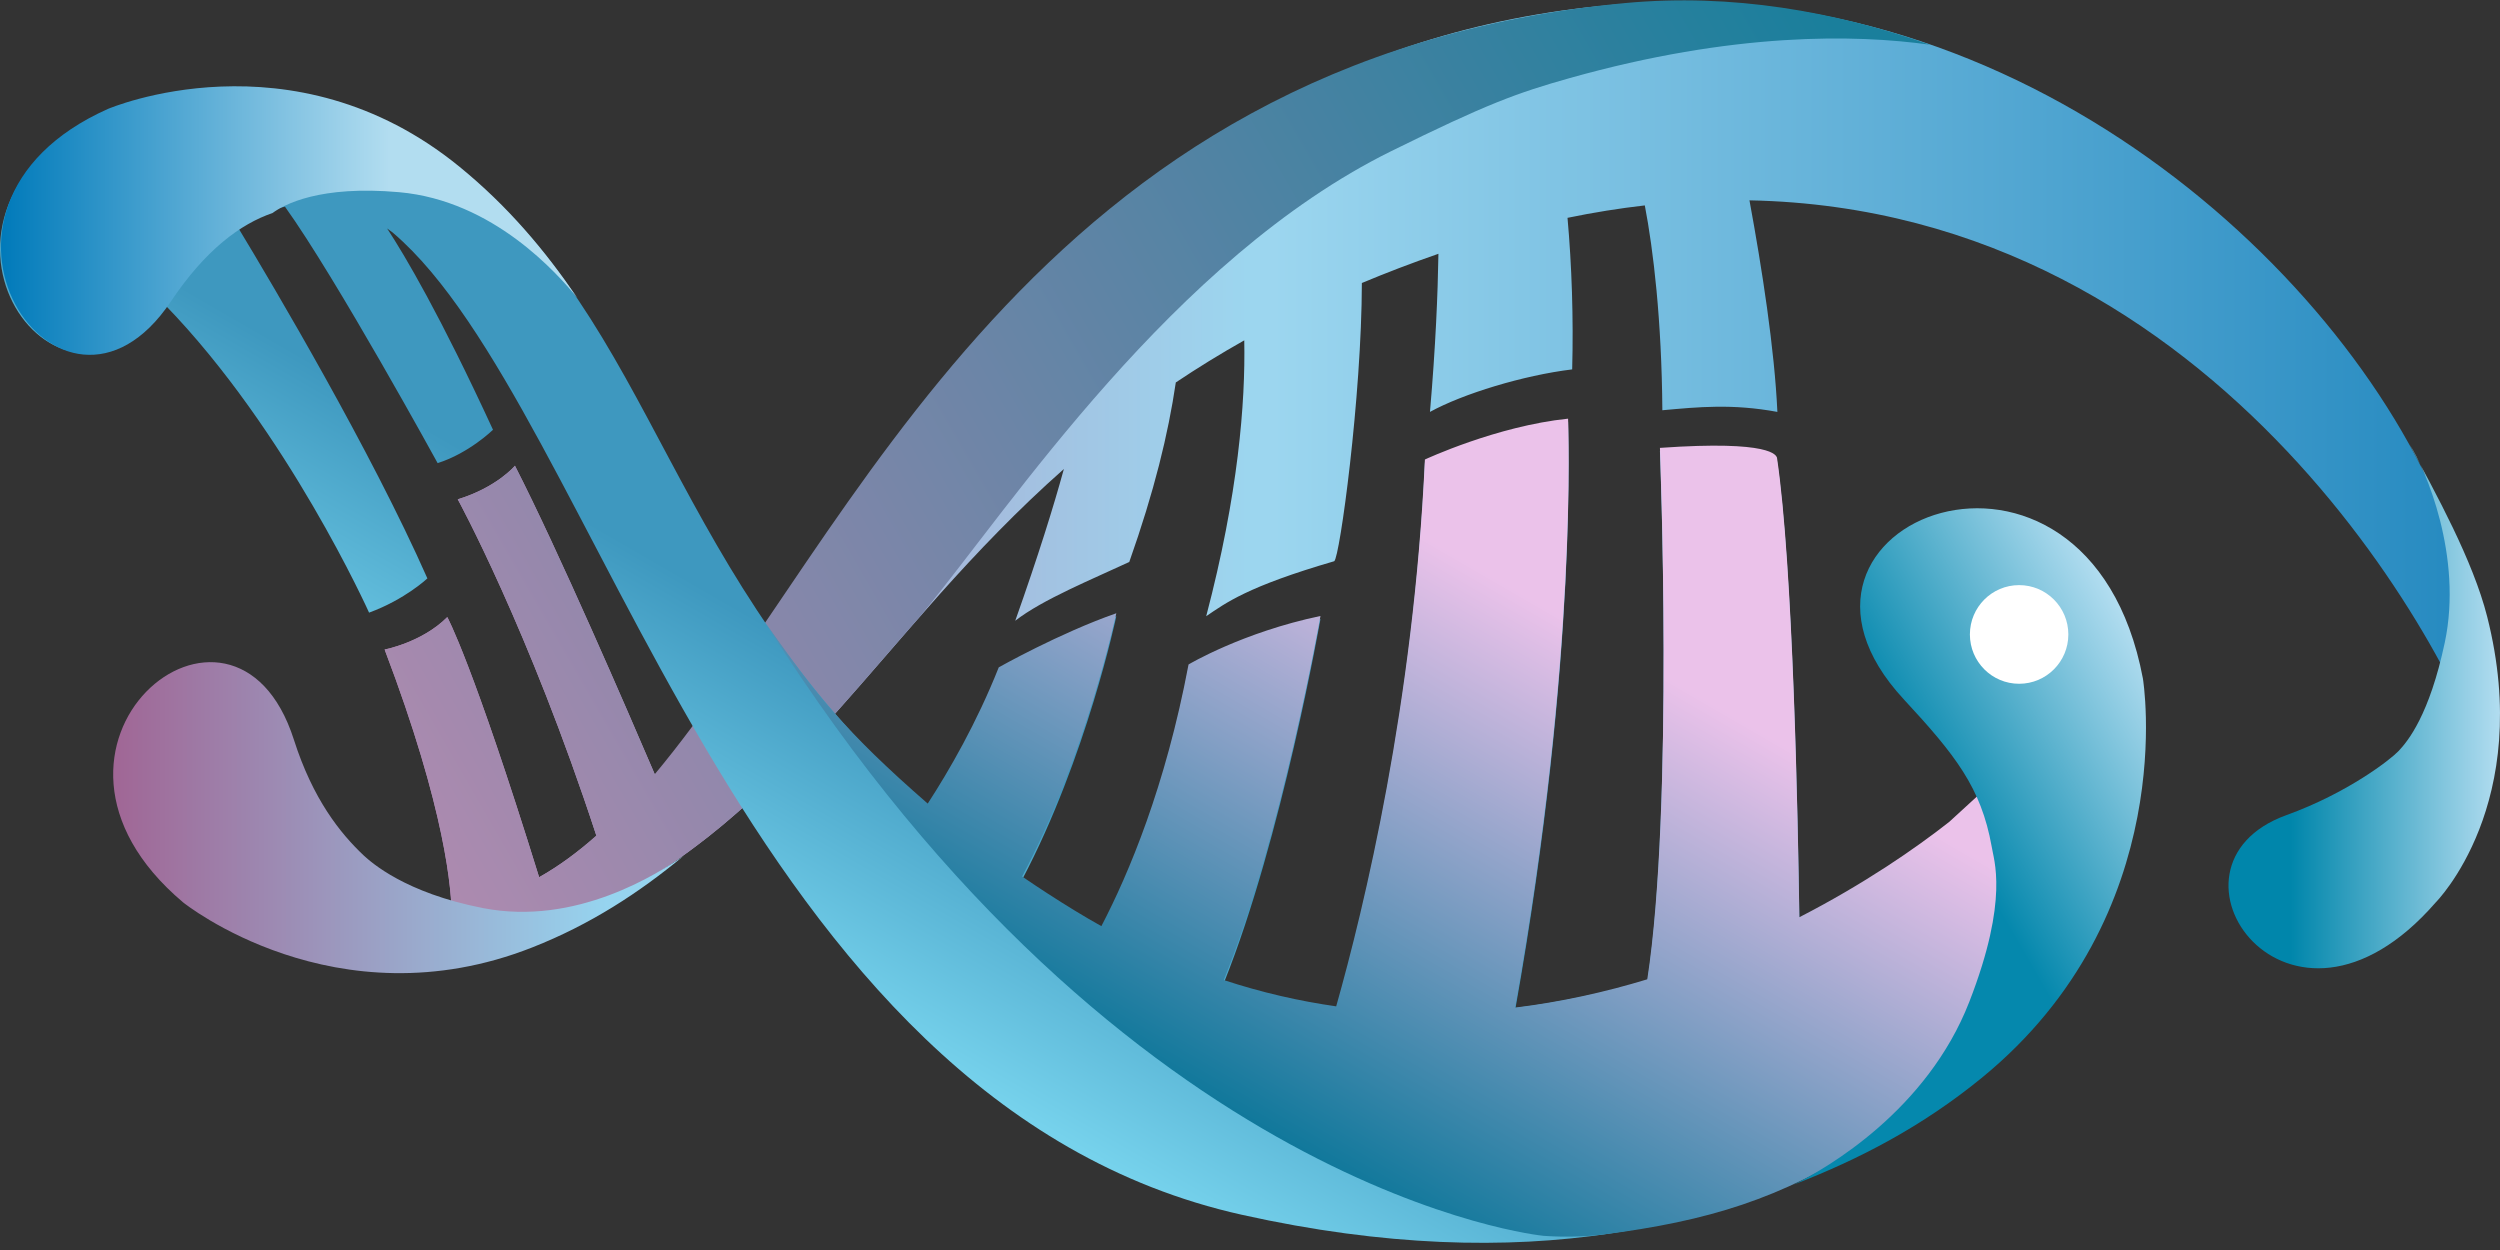 <svg width="602" height="301" xmlns="http://www.w3.org/2000/svg" xmlns:xlink="http://www.w3.org/1999/xlink" xml:space="preserve" overflow="hidden"><rect width="100%" height="100%" fill="#333333" stroke="none"/><defs><clipPath id="clip0"><rect x="226" y="117" width="602" height="301"/></clipPath><linearGradient x1="32.26" y1="330.922" x2="599.912" y2="330.922" gradientUnits="userSpaceOnUse" spreadMethod="pad" id="fill1"><stop offset="0" stop-color="#BA7AB1"/><stop offset="0.037" stop-color="#BA7AB1"/><stop offset="0.067" stop-color="#BA7AB1"/><stop offset="0.473" stop-color="#9CD6EF"/><stop offset="0.483" stop-color="#9CD6EF"/><stop offset="1" stop-color="#2388BF"/></linearGradient><linearGradient x1="536.623" y1="275.174" x2="602" y2="275.174" gradientUnits="userSpaceOnUse" spreadMethod="pad" id="fill2"><stop offset="0" stop-color="#0086AB"/><stop offset="0.195" stop-color="#0086AB"/><stop offset="0.229" stop-color="#0086AB"/><stop offset="1" stop-color="#B2DDF0"/></linearGradient><linearGradient x1="46.611" y1="229.447" x2="448.875" y2="461.695" gradientUnits="userSpaceOnUse" spreadMethod="pad" id="fill3"><stop offset="0" stop-color="#BA8BB1"/><stop offset="0.037" stop-color="#BA8BB1"/><stop offset="0.962" stop-color="#1A7F9C"/><stop offset="1" stop-color="#1A7F9C"/></linearGradient><linearGradient x1="187.897" y1="209.324" x2="302.195" y2="407.293" gradientUnits="userSpaceOnUse" spreadMethod="pad" id="fill4"><stop offset="0" stop-color="#76D2EC"/><stop offset="0.005" stop-color="#76D2EC"/><stop offset="0.317" stop-color="#3E98BF"/><stop offset="0.571" stop-color="#3E98BF"/><stop offset="1" stop-color="#93D1EB"/></linearGradient><linearGradient x1="294.294" y1="179.34" x2="397.5" y2="358.097" gradientUnits="userSpaceOnUse" spreadMethod="pad" id="fill5"><stop offset="0" stop-color="#10789B"/><stop offset="0.691" stop-color="#EBC2EA"/><stop offset="1" stop-color="#EBC2EA"/></linearGradient><linearGradient x1="0.243" y1="391.961" x2="139.042" y2="391.961" gradientUnits="userSpaceOnUse" spreadMethod="pad" id="fill6"><stop offset="0" stop-color="#007ABA"/><stop offset="0.674" stop-color="#B2DDF0"/><stop offset="1" stop-color="#B2DDF0"/></linearGradient><linearGradient x1="401.735" y1="212.596" x2="520.925" y2="281.41" gradientUnits="userSpaceOnUse" spreadMethod="pad" id="fill7"><stop offset="0" stop-color="#0588AD"/><stop offset="0.171" stop-color="#0588AD"/><stop offset="0.55" stop-color="#0588AD"/><stop offset="1" stop-color="#B2DDF0"/></linearGradient><linearGradient x1="27.253" y1="248.465" x2="164.596" y2="248.465" gradientUnits="userSpaceOnUse" spreadMethod="pad" id="fill8"><stop offset="0" stop-color="#A06695"/><stop offset="0.866" stop-color="#96D4EF"/><stop offset="1" stop-color="#96D4EF"/></linearGradient></defs><g clip-path="url(#clip0)" transform="translate(-226 -117)"><path d="M362.725 6.078 360.987 6.078 360.987 3.183 362.725 3.183 362.725 6.078" fill="#0D526E" transform="matrix(1 0 0 -1.002 226 562.855)"/><path d="M372.424 13.111 374.074 13.111 374.074 15.571C374.074 17.77 372.974 18.899 370.745 18.899L370.252 18.899C367.994 18.899 366.865 17.77 366.865 15.513L366.865 6.396C366.865 4.168 367.994 3.01 370.252 3.01L370.745 3.01C372.974 3.01 374.103 4.168 374.103 6.396L374.103 9.29 372.453 9.29 372.453 6.339C372.453 5.151 371.874 4.602 370.716 4.602L370.281 4.602C369.123 4.602 368.544 5.151 368.544 6.339L368.544 15.571C368.544 16.757 369.123 17.336 370.281 17.336L370.687 17.336C371.845 17.336 372.424 16.757 372.424 15.571L372.424 13.111" fill="#0D526E" transform="matrix(1 0 0 -1.002 226 562.855)"/><path d="M383.745 13.4 385.367 13.4 385.367 15.658C385.367 17.77 384.325 18.899 382.123 18.899L381.719 18.899C379.489 18.899 378.418 17.77 378.418 15.629L378.418 14.152C378.418 12.647 378.938 11.895 380.155 11.113L382.79 9.464C383.485 9.059 383.774 8.537 383.774 7.728L383.774 6.136C383.774 5.094 383.252 4.573 382.153 4.573L381.661 4.573C380.561 4.573 380.01 5.094 380.01 6.136L380.01 8.625 378.389 8.625 378.389 6.252C378.389 4.168 379.46 3.01 381.661 3.01L382.123 3.01C384.325 3.01 385.425 4.168 385.425 6.281L385.425 7.93C385.425 9.406 384.903 10.188 383.659 10.969L381.024 12.59C380.329 13.024 380.039 13.516 380.039 14.355L380.039 15.774C380.039 16.815 380.589 17.365 381.69 17.365L382.094 17.365C383.224 17.365 383.745 16.815 383.745 15.774L383.745 13.4" fill="#0D526E" transform="matrix(1 0 0 -1.002 226 562.855)"/><path d="M389.913 3.183 391.592 3.183 391.592 18.725 389.913 18.725ZM389.884 20.578 391.621 20.578 391.621 22.777 389.884 22.777 389.884 20.578" fill="#0D526E" transform="matrix(1 0 0 -1.002 226 562.855)"/><path d="M401.668 13.111 403.318 13.111 403.318 15.571C403.318 17.77 402.218 18.899 399.988 18.899L399.496 18.899C397.238 18.899 396.109 17.77 396.109 15.513L396.109 6.396C396.109 4.168 397.238 3.01 399.496 3.01L399.988 3.01C402.218 3.01 403.347 4.168 403.347 6.396L403.347 9.29 401.697 9.29 401.697 6.339C401.697 5.151 401.117 4.602 399.959 4.602L399.525 4.602C398.367 4.602 397.788 5.151 397.788 6.339L397.788 15.571C397.788 16.757 398.367 17.336 399.525 17.336L399.93 17.336C401.089 17.336 401.668 16.757 401.668 15.571L401.668 13.111" fill="#0D526E" transform="matrix(1 0 0 -1.002 226 562.855)"/><path d="M409.224 6.078 407.487 6.078 407.487 3.183 409.224 3.183 409.224 6.078" fill="#0D526E" transform="matrix(1 0 0 -1.002 226 562.855)"/><path d="M415.044 15.571C415.044 16.728 415.623 17.336 416.81 17.336L417.129 17.336C418.287 17.336 418.866 16.728 418.866 15.571L418.866 11.895 415.044 11.895ZM420.545 10.304 420.545 15.513C420.545 17.742 419.387 18.899 417.158 18.899L416.752 18.899C414.494 18.899 413.365 17.742 413.365 15.513L413.365 6.396C413.365 4.168 414.494 3.01 416.752 3.01L417.158 3.01C419.387 3.01 420.545 4.168 420.545 6.396L420.545 8.133 418.924 8.133 418.924 6.339C418.924 5.181 418.316 4.602 417.158 4.602L416.81 4.602C415.623 4.602 415.044 5.181 415.044 6.339L415.044 10.304 420.545 10.304" fill="#0D526E" transform="matrix(1 0 0 -1.002 226 562.855)"/><path d="M430.158 13.4 431.78 13.4 431.78 15.658C431.78 17.77 430.737 18.899 428.537 18.899L428.132 18.899C425.902 18.899 424.831 17.77 424.831 15.629L424.831 14.152C424.831 12.647 425.352 11.895 426.568 11.113L429.203 9.464C429.898 9.059 430.187 8.537 430.187 7.728L430.187 6.136C430.187 5.094 429.666 4.573 428.566 4.573L428.074 4.573C426.974 4.573 426.423 5.094 426.423 6.136L426.423 8.625 424.802 8.625 424.802 6.252C424.802 4.168 425.873 3.01 428.074 3.01L428.537 3.01C430.737 3.01 431.838 4.168 431.838 6.281L431.838 7.93C431.838 9.406 431.316 10.188 430.071 10.969L427.437 12.59C426.742 13.024 426.452 13.516 426.452 14.355L426.452 15.774C426.452 16.815 427.002 17.365 428.103 17.365L428.508 17.365C429.637 17.365 430.158 16.815 430.158 15.774L430.158 13.4" fill="#0D526E" transform="matrix(1 0 0 -1.002 226 562.855)"/><path d="M257.333 4.602 257.304 4.602C256.407 4.602 255.943 5.036 255.943 5.962L255.943 8.48C255.943 9.493 256.262 9.956 257.275 10.361L259.649 11.258 259.649 5.499C258.723 4.891 258.057 4.602 257.333 4.602ZM254.264 5.644C254.264 3.936 255.104 3.01 256.783 3.01L256.841 3.01C258.028 3.01 258.839 3.56 259.649 4.226L259.649 3.183 261.3 3.183 261.3 15.629C261.3 17.77 260.199 18.899 257.999 18.899L257.767 18.899C255.567 18.899 254.438 17.77 254.438 15.629L254.438 13.69 256.059 13.69 256.059 15.687C256.059 16.757 256.638 17.336 257.767 17.336L257.97 17.336C259.099 17.336 259.649 16.757 259.649 15.687L259.649 12.821 256.58 11.693C254.901 11.056 254.264 10.304 254.264 8.509L254.264 5.644" fill="#23A3CA" transform="matrix(1 0 0 -1.002 226 562.855)"/><path d="M271.26 13.111 272.91 13.111 272.91 15.571C272.91 17.77 271.81 18.899 269.58 18.899L269.088 18.899C266.83 18.899 265.701 17.77 265.701 15.513L265.701 6.396C265.701 4.168 266.83 3.01 269.088 3.01L269.58 3.01C271.81 3.01 272.939 4.168 272.939 6.396L272.939 9.29 271.289 9.29 271.289 6.339C271.289 5.151 270.71 4.602 269.551 4.602L269.117 4.602C267.959 4.602 267.38 5.151 267.38 6.339L267.38 15.571C267.38 16.757 267.959 17.336 269.117 17.336L269.522 17.336C270.681 17.336 271.26 16.757 271.26 15.571L271.26 13.111" fill="#23A3CA" transform="matrix(1 0 0 -1.002 226 562.855)"/><path d="M284.579 18.725 282.899 18.725 282.899 5.557C281.943 4.891 281.277 4.602 280.496 4.602L280.438 4.602C279.482 4.602 279.019 5.036 279.019 5.991L279.019 18.725 277.34 18.725 277.34 5.673C277.34 3.965 278.208 3.01 279.946 3.01L280.032 3.01C281.249 3.01 282.059 3.56 282.899 4.255L282.899 3.183 284.579 3.183 284.579 18.725" fill="#23A3CA" transform="matrix(1 0 0 -1.002 226 562.855)"/><path d="M291.991 4.602 291.962 4.602C291.064 4.602 290.6 5.036 290.6 5.962L290.6 8.48C290.6 9.493 290.919 9.956 291.932 10.361L294.307 11.258 294.307 5.499C293.38 4.891 292.714 4.602 291.991 4.602ZM288.921 5.644C288.921 3.936 289.761 3.01 291.44 3.01L291.499 3.01C292.686 3.01 293.497 3.56 294.307 4.226L294.307 3.183 295.958 3.183 295.958 15.629C295.958 17.77 294.857 18.899 292.657 18.899L292.424 18.899C290.224 18.899 289.095 17.77 289.095 15.629L289.095 13.69 290.717 13.69 290.717 15.687C290.717 16.757 291.295 17.336 292.424 17.336L292.628 17.336C293.756 17.336 294.307 16.757 294.307 15.687L294.307 12.821 291.237 11.693C289.558 11.056 288.921 10.304 288.921 8.509L288.921 5.644" fill="#23A3CA" transform="matrix(1 0 0 -1.002 226 562.855)"/><path d="M302.153 16.265C302.993 16.96 303.688 17.307 304.499 17.307L304.556 17.307C305.569 17.307 306.12 16.873 306.12 15.86L306.12 6.049C306.12 5.036 305.569 4.602 304.556 4.602L304.499 4.602C303.717 4.602 302.964 4.978 302.153 5.673ZM300.502 3.183 302.153 3.183 302.153 4.226C302.906 3.589 303.745 3.01 304.991 3.01L305.048 3.01C306.844 3.01 307.771 4.11 307.771 5.875L307.771 16.034C307.771 17.799 306.844 18.899 305.048 18.899L304.991 18.899C303.745 18.899 302.906 18.32 302.153 17.655L302.153 23.733 300.502 23.733 300.502 3.183" fill="#23A3CA" transform="matrix(1 0 0 -1.002 226 562.855)"/><path d="M312.316 3.183 313.995 3.183 313.995 18.725 312.316 18.725ZM312.287 20.578 314.024 20.578 314.024 22.777 312.287 22.777 312.287 20.578" fill="#23A3CA" transform="matrix(1 0 0 -1.002 226 562.855)"/><path d="M322.479 17.336C323.637 17.336 324.216 16.757 324.216 15.571L324.216 6.339C324.216 5.151 323.637 4.602 322.479 4.602L321.929 4.602C320.771 4.602 320.191 5.151 320.191 6.339L320.191 15.571C320.191 16.757 320.771 17.336 321.929 17.336ZM322.508 3.01C324.737 3.01 325.866 4.168 325.866 6.396L325.866 15.513C325.866 17.77 324.737 18.899 322.508 18.899L321.9 18.899C319.641 18.899 318.512 17.77 318.512 15.513L318.512 6.396C318.512 4.168 319.641 3.01 321.9 3.01L322.508 3.01" fill="#23A3CA" transform="matrix(1 0 0 -1.002 226 562.855)"/><path d="M332.381 17.191 334.176 17.191 334.176 18.725 332.381 18.725 332.381 21.33 330.701 21.33 330.701 18.725 329.572 18.725 329.572 17.191 330.701 17.191 330.701 3.183 332.381 3.183 332.381 17.191" fill="#23A3CA" transform="matrix(1 0 0 -1.002 226 562.855)"/><path d="M339.243 15.571C339.243 16.728 339.822 17.336 341.01 17.336L341.328 17.336C342.486 17.336 343.065 16.728 343.065 15.571L343.065 11.895 339.243 11.895ZM344.745 10.304 344.745 15.513C344.745 17.742 343.586 18.899 341.357 18.899L340.951 18.899C338.693 18.899 337.564 17.742 337.564 15.513L337.564 6.396C337.564 4.168 338.693 3.01 340.951 3.01L341.357 3.01C343.586 3.01 344.745 4.168 344.745 6.396L344.745 8.133 343.122 8.133 343.122 6.339C343.122 5.181 342.515 4.602 341.357 4.602L341.01 4.602C339.822 4.602 339.243 5.181 339.243 6.339L339.243 10.304 344.745 10.304" fill="#23A3CA" transform="matrix(1 0 0 -1.002 226 562.855)"/><path d="M354.589 13.111 356.239 13.111 356.239 15.571C356.239 17.77 355.139 18.899 352.909 18.899L352.417 18.899C350.159 18.899 349.03 17.77 349.03 15.513L349.03 6.396C349.03 4.168 350.159 3.01 352.417 3.01L352.909 3.01C355.139 3.01 356.268 4.168 356.268 6.396L356.268 9.29 354.618 9.29 354.618 6.339C354.618 5.151 354.039 4.602 352.88 4.602L352.446 4.602C351.288 4.602 350.709 5.151 350.709 6.339L350.709 15.571C350.709 16.757 351.288 17.336 352.446 17.336L352.852 17.336C354.01 17.336 354.589 16.757 354.589 15.571L354.589 13.111" fill="#23A3CA" transform="matrix(1 0 0 -1.002 226 562.855)"/><path d="M195.413 3.183 197.063 3.183 197.063 16.353C198.018 17.047 198.713 17.336 199.495 17.336L199.524 17.336C200.479 17.336 200.972 16.873 200.972 15.918L200.972 3.183 202.622 3.183 202.622 16.237C202.622 17.944 201.753 18.899 200.016 18.899L199.929 18.899C198.713 18.899 197.903 18.349 197.063 17.655L197.063 23.733 195.413 23.733 195.413 3.183" fill="#0D526E" transform="matrix(1 0 0 -1.002 226 562.855)"/><path d="M209.368 17.191 211.164 17.191 211.164 18.725 209.368 18.725 209.368 21.33 207.689 21.33 207.689 18.725 206.56 18.725 206.56 17.191 207.689 17.191 207.689 3.183 209.368 3.183 209.368 17.191" fill="#0D526E" transform="matrix(1 0 0 -1.002 226 562.855)"/><path d="M216.984 17.191 218.779 17.191 218.779 18.725 216.984 18.725 216.984 21.33 215.304 21.33 215.304 18.725 214.175 18.725 214.175 17.191 215.304 17.191 215.304 3.183 216.984 3.183 216.984 17.191" fill="#0D526E" transform="matrix(1 0 0 -1.002 226 562.855)"/><path d="M228.16 15.86 228.16 6.049C228.16 5.036 227.609 4.602 226.596 4.602L226.538 4.602C225.756 4.602 225.033 4.949 224.193 5.673L224.193 16.265C225.033 16.96 225.728 17.307 226.538 17.307L226.596 17.307C227.609 17.307 228.16 16.873 228.16 15.86ZM229.81 5.875 229.81 16.034C229.81 17.799 228.883 18.899 227.088 18.899L227.03 18.899C225.785 18.899 224.946 18.32 224.193 17.655L224.193 18.725 222.543 18.725 222.543 0 224.193 0 224.193 4.226C224.946 3.589 225.785 3.01 227.03 3.01L227.088 3.01C228.883 3.01 229.81 4.11 229.81 5.875" fill="#0D526E" transform="matrix(1 0 0 -1.002 226 562.855)"/><path d="M235.716 18.725 233.979 18.725 233.979 15.831 235.716 15.831ZM235.716 6.078 233.979 6.078 233.979 3.183 235.716 3.183 235.716 6.078" fill="#0D526E" transform="matrix(1 0 0 -1.002 226 562.855)"/><path d="M244.46 24.369 242.984 24.369 239.22 2.258 240.696 2.258 244.46 24.369" fill="#0D526E" transform="matrix(1 0 0 -1.002 226 562.855)"/><path d="M251.902 24.369 250.425 24.369 246.662 2.258 248.138 2.258 251.902 24.369" fill="#0D526E" transform="matrix(1 0 0 -1.002 226 562.855)"/><path d="M88.834 47.39 84.695 50.443C83.611 51.286 83.088 52.009 83.088 53.535L83.088 57.109C83.088 58.797 83.933 59.599 85.7 59.599L86.303 59.599C88.071 59.599 88.915 58.797 88.915 57.109L88.915 52.089 91.285 52.089 91.285 57.029C91.285 60.202 89.638 61.849 86.383 61.849L85.62 61.849C82.285 61.849 80.678 60.202 80.678 56.989L80.678 53.495C80.678 51.286 81.28 49.881 83.209 48.475L87.347 45.383C88.433 44.539 88.954 43.857 88.954 42.29L88.954 37.993C88.954 36.306 88.071 35.503 86.343 35.503L85.62 35.503C83.892 35.503 83.008 36.306 83.008 37.993L83.008 43.857 80.638 43.857 80.638 38.073C80.638 34.9 82.285 33.254 85.54 33.254L86.423 33.254C89.718 33.254 91.365 34.9 91.365 38.113L91.365 42.371C91.365 44.7 90.722 45.985 88.834 47.39" fill="#0D526E" transform="matrix(1 0 0 -1.002 226 562.855)"/><path d="M105.387 51.086 105.387 37.471C105.387 36.065 104.623 35.462 103.218 35.462L103.137 35.462C102.052 35.462 101.048 35.945 99.883 36.949L99.883 51.648C101.048 52.612 102.012 53.093 103.137 53.093L103.218 53.093C104.623 53.093 105.387 52.492 105.387 51.086ZM107.677 37.23 107.677 51.327C107.677 53.776 106.391 55.302 103.9 55.302L103.82 55.302C102.092 55.302 100.927 54.499 99.883 53.576L99.883 55.062 97.592 55.062 97.592 29.077 99.883 29.077 99.883 34.941C100.927 34.057 102.092 33.254 103.82 33.254L103.9 33.254C106.391 33.254 107.677 34.78 107.677 37.23" fill="#0D526E" transform="matrix(1 0 0 -1.002 226 562.855)"/><path d="M117.842 35.462 117.802 35.462C116.557 35.462 115.914 36.065 115.914 37.351L115.914 40.845C115.914 42.25 116.356 42.893 117.762 43.454L121.057 44.7 121.057 36.707C119.771 35.865 118.846 35.462 117.842 35.462ZM113.583 36.909C113.583 34.539 114.749 33.254 117.079 33.254L117.16 33.254C118.806 33.254 119.931 34.017 121.057 34.941L121.057 33.495 123.346 33.495 123.346 50.764C123.346 53.737 121.82 55.302 118.766 55.302L118.445 55.302C115.391 55.302 113.825 53.737 113.825 50.764L113.825 48.073 116.075 48.073 116.075 50.844C116.075 52.331 116.878 53.134 118.445 53.134L118.726 53.134C120.293 53.134 121.057 52.331 121.057 50.844L121.057 46.868 116.798 45.302C114.468 44.419 113.583 43.374 113.583 40.884L113.583 36.909" fill="#0D526E" transform="matrix(1 0 0 -1.002 226 562.855)"/><path d="M129.654 33.495 131.944 33.495 131.944 51.769C133.27 52.732 134.195 53.134 135.319 53.134L135.36 53.134C136.685 53.134 137.368 52.492 137.368 51.166L137.368 33.495 139.659 33.495 139.659 51.608C139.659 53.977 138.453 55.302 136.042 55.302L135.922 55.302C134.234 55.302 133.11 54.54 131.944 53.576L131.944 55.062 129.654 55.062 129.654 33.495" fill="#0D526E" transform="matrix(1 0 0 -1.002 226 562.855)"/><path d="M146.047 33.495 148.377 33.495 148.377 55.062 146.047 55.062ZM146.006 57.632 148.418 57.632 148.418 60.684 146.006 60.684 146.006 57.632" fill="#0D526E" transform="matrix(1 0 0 -1.002 226 562.855)"/><path d="M162.077 47.672 164.327 47.672 164.327 50.804C164.327 53.737 162.881 55.302 159.828 55.302L159.265 55.302C156.172 55.302 154.685 53.737 154.685 50.764L154.685 48.716C154.685 46.628 155.408 45.583 157.096 44.499L160.752 42.21C161.716 41.648 162.118 40.925 162.118 39.8L162.118 37.591C162.118 36.146 161.395 35.422 159.868 35.422L159.184 35.422C157.658 35.422 156.895 36.146 156.895 37.591L156.895 41.045 154.645 41.045 154.645 37.752C154.645 34.861 156.131 33.254 159.184 33.254L159.828 33.254C162.881 33.254 164.408 34.861 164.408 37.792L164.408 40.081C164.408 42.129 163.685 43.215 161.957 44.298L158.301 46.548C157.337 47.15 156.935 47.832 156.935 48.997L156.935 50.965C156.935 52.411 157.699 53.174 159.226 53.174L159.787 53.174C161.354 53.174 162.077 52.411 162.077 50.965L162.077 47.672" fill="#0D526E" transform="matrix(1 0 0 -1.002 226 562.855)"/><path d="M170.555 33.495 172.846 33.495 172.846 51.769C174.171 52.732 175.135 53.134 176.22 53.134L176.26 53.134C177.587 53.134 178.269 52.492 178.269 51.166L178.269 33.495 180.56 33.495 180.56 51.608C180.56 53.977 179.354 55.302 176.944 55.302L176.823 55.302C175.135 55.302 174.011 54.54 172.846 53.576L172.846 62.01 170.555 62.01 170.555 33.495" fill="#0D526E" transform="matrix(1 0 0 -1.002 226 562.855)"/><path d="M206.273 33.495 206.273 61.608 203.984 61.608 203.984 49.76 204.023 39.077 197.916 61.608 194.863 61.608 194.863 33.495 197.153 33.495 197.153 45.583 197.072 56.668 203.421 33.495 206.273 33.495" fill="#0D526E" transform="matrix(1 0 0 -1.002 226 562.855)"/><path d="M216.72 35.462 216.68 35.462C215.435 35.462 214.792 36.065 214.792 37.351L214.792 40.845C214.792 42.25 215.233 42.893 216.64 43.454L219.934 44.7 219.934 36.707C218.648 35.865 217.724 35.462 216.72 35.462ZM212.461 36.909C212.461 34.539 213.626 33.254 215.957 33.254L216.037 33.254C217.685 33.254 218.809 34.017 219.934 34.941L219.934 33.495 222.224 33.495 222.224 50.764C222.224 53.737 220.697 55.302 217.644 55.302L217.323 55.302C214.269 55.302 212.702 53.737 212.702 50.764L212.702 48.073 214.952 48.073 214.952 50.844C214.952 52.331 215.755 53.134 217.323 53.134L217.604 53.134C219.17 53.134 219.934 52.331 219.934 50.844L219.934 46.868 215.675 45.302C213.345 44.419 212.461 43.374 212.461 40.884L212.461 36.909" fill="#0D526E" transform="matrix(1 0 0 -1.002 226 562.855)"/><path d="M231.385 52.933 233.876 52.933 233.876 55.062 231.385 55.062 231.385 58.676 229.055 58.676 229.055 55.062 227.488 55.062 227.488 52.933 229.055 52.933 229.055 33.495 231.385 33.495 231.385 52.933" fill="#0D526E" transform="matrix(1 0 0 -1.002 226 562.855)"/><path d="M239.179 33.495 241.509 33.495 241.509 55.062 239.179 55.062ZM239.139 57.632 241.55 57.632 241.55 60.684 239.139 60.684 239.139 57.632" fill="#0D526E" transform="matrix(1 0 0 -1.002 226 562.855)"/><path d="M253.282 53.134C254.889 53.134 255.693 52.331 255.693 50.684L255.693 37.872C255.693 36.226 254.889 35.462 253.282 35.462L252.518 35.462C250.912 35.462 250.108 36.226 250.108 37.872L250.108 50.684C250.108 52.331 250.912 53.134 252.518 53.134ZM253.322 33.254C256.416 33.254 257.982 34.861 257.982 37.952L257.982 50.604C257.982 53.737 256.416 55.302 253.322 55.302L252.478 55.302C249.344 55.302 247.778 53.737 247.778 50.604L247.778 37.952C247.778 34.861 249.344 33.254 252.478 33.254L253.322 33.254" fill="#0D526E" transform="matrix(1 0 0 -1.002 226 562.855)"/><path d="M264.17 33.495 266.459 33.495 266.459 51.769C267.786 52.732 268.709 53.134 269.835 53.134L269.875 53.134C271.201 53.134 271.884 52.492 271.884 51.166L271.884 33.495 274.174 33.495 274.174 51.608C274.174 53.977 272.969 55.302 270.558 55.302L270.438 55.302C268.75 55.302 267.625 54.54 266.459 53.576L266.459 55.062 264.17 55.062 264.17 33.495" fill="#0D526E" transform="matrix(1 0 0 -1.002 226 562.855)"/><path d="M284.42 35.462 284.379 35.462C283.134 35.462 282.49 36.065 282.49 37.351L282.49 40.845C282.49 42.25 282.932 42.893 284.339 43.454L287.633 44.7 287.633 36.707C286.348 35.865 285.424 35.462 284.42 35.462ZM280.16 36.909C280.16 34.539 281.325 33.254 283.656 33.254L283.736 33.254C285.384 33.254 286.509 34.017 287.633 34.941L287.633 33.495 289.924 33.495 289.924 50.764C289.924 53.737 288.397 55.302 285.343 55.302L285.022 55.302C281.969 55.302 280.402 53.737 280.402 50.764L280.402 48.073 282.651 48.073 282.651 50.844C282.651 52.331 283.455 53.134 285.022 53.134L285.303 53.134C286.87 53.134 287.633 52.331 287.633 50.844L287.633 46.868 283.374 45.302C281.044 44.419 280.16 43.374 280.16 40.884L280.16 36.909" fill="#0D526E" transform="matrix(1 0 0 -1.002 226 562.855)"/><path d="M296.312 33.495 298.642 33.495 298.642 62.01 296.312 62.01 296.312 33.495" fill="#0D526E" transform="matrix(1 0 0 -1.002 226 562.855)"/><path d="M321.222 56.829 321.222 50.885C321.222 48.917 320.258 47.993 318.289 47.993L315.517 47.993 315.517 59.359 318.61 59.359C320.378 59.359 321.222 58.556 321.222 56.829ZM320.981 46.909C322.628 47.512 323.632 48.716 323.632 51.327L323.632 56.708C323.632 59.961 321.985 61.608 318.691 61.608L313.105 61.608 313.105 33.495 315.517 33.495 315.517 45.785 318.249 45.785C320.297 45.785 321.262 44.861 321.262 42.853L321.262 33.495 323.673 33.495 323.673 42.932C323.673 45.263 322.748 46.426 320.981 46.909" fill="#0D526E" transform="matrix(1 0 0 -1.002 226 562.855)"/><path d="M332.311 50.684C332.311 52.29 333.115 53.134 334.762 53.134L335.204 53.134C336.811 53.134 337.614 52.29 337.614 50.684L337.614 45.583 332.311 45.583ZM339.944 43.374 339.944 50.604C339.944 53.696 338.338 55.302 335.244 55.302L334.681 55.302C331.547 55.302 329.981 53.696 329.981 50.604L329.981 37.952C329.981 34.861 331.547 33.254 334.681 33.254L335.244 33.254C338.338 33.254 339.944 34.861 339.944 37.952L339.944 40.362 337.694 40.362 337.694 37.872C337.694 36.265 336.851 35.462 335.244 35.462L334.762 35.462C333.115 35.462 332.311 36.265 332.311 37.872L332.311 43.374 339.944 43.374" fill="#0D526E" transform="matrix(1 0 0 -1.002 226 562.855)"/><path d="M353.284 47.672 355.534 47.672 355.534 50.804C355.534 53.737 354.088 55.302 351.034 55.302L350.471 55.302C347.378 55.302 345.891 53.737 345.891 50.764L345.891 48.716C345.891 46.628 346.614 45.583 348.302 44.499L351.959 42.21C352.922 41.648 353.325 40.925 353.325 39.8L353.325 37.591C353.325 36.146 352.601 35.422 351.075 35.422L350.391 35.422C348.865 35.422 348.102 36.146 348.102 37.591L348.102 41.045 345.852 41.045 345.852 37.752C345.852 34.861 347.338 33.254 350.391 33.254L351.034 33.254C354.088 33.254 355.614 34.861 355.614 37.792L355.614 40.081C355.614 42.129 354.891 43.215 353.164 44.298L349.507 46.548C348.544 47.15 348.141 47.832 348.141 48.997L348.141 50.965C348.141 52.411 348.905 53.174 350.432 53.174L350.994 53.174C352.561 53.174 353.284 52.411 353.284 50.965L353.284 47.672" fill="#0D526E" transform="matrix(1 0 0 -1.002 226 562.855)"/><path d="M363.891 50.684C363.891 52.29 364.695 53.134 366.342 53.134L366.784 53.134C368.391 53.134 369.195 52.29 369.195 50.684L369.195 45.583 363.891 45.583ZM371.525 43.374 371.525 50.604C371.525 53.696 369.918 55.302 366.824 55.302L366.261 55.302C363.128 55.302 361.561 53.696 361.561 50.604L361.561 37.952C361.561 34.861 363.128 33.254 366.261 33.254L366.824 33.254C369.918 33.254 371.525 34.861 371.525 37.952L371.525 40.362 369.275 40.362 369.275 37.872C369.275 36.265 368.431 35.462 366.824 35.462L366.342 35.462C364.695 35.462 363.891 36.265 363.891 37.872L363.891 43.374 371.525 43.374" fill="#0D526E" transform="matrix(1 0 0 -1.002 226 562.855)"/><path d="M381.61 35.462 381.569 35.462C380.324 35.462 379.681 36.065 379.681 37.351L379.681 40.845C379.681 42.25 380.123 42.893 381.53 43.454L384.824 44.7 384.824 36.707C383.538 35.865 382.615 35.462 381.61 35.462ZM377.351 36.909C377.351 34.539 378.516 33.254 380.846 33.254L380.927 33.254C382.574 33.254 383.699 34.017 384.824 34.941L384.824 33.495 387.114 33.495 387.114 50.764C387.114 53.737 385.588 55.302 382.534 55.302L382.212 55.302C379.159 55.302 377.592 53.737 377.592 50.764L377.592 48.073 379.842 48.073 379.842 50.844C379.842 52.331 380.646 53.134 382.212 53.134L382.494 53.134C384.061 53.134 384.824 52.331 384.824 50.844L384.824 46.868 380.565 45.302C378.234 44.419 377.351 43.374 377.351 40.884L377.351 36.909" fill="#0D526E" transform="matrix(1 0 0 -1.002 226 562.855)"/><path d="M393.422 33.495 395.712 33.495 395.712 51.086C396.717 52.089 397.802 52.531 399.408 52.652L399.408 55.263C397.721 55.222 396.676 54.459 395.712 52.893L395.712 55.062 393.422 55.062 393.422 33.495" fill="#0D526E" transform="matrix(1 0 0 -1.002 226 562.855)"/><path d="M411.904 47.27 414.194 47.27 414.194 50.684C414.194 53.737 412.667 55.302 409.573 55.302L408.891 55.302C405.757 55.302 404.19 53.737 404.19 50.604L404.19 37.952C404.19 34.861 405.757 33.254 408.891 33.254L409.573 33.254C412.667 33.254 414.234 34.861 414.234 37.952L414.234 41.969 411.944 41.969 411.944 37.872C411.944 36.226 411.141 35.462 409.534 35.462L408.931 35.462C407.323 35.462 406.52 36.226 406.52 37.872L406.52 50.684C406.52 52.331 407.323 53.134 408.931 53.134L409.493 53.134C411.1 53.134 411.904 52.331 411.904 50.684L411.904 47.27" fill="#0D526E" transform="matrix(1 0 0 -1.002 226 562.855)"/><path d="M420.422 33.495 422.712 33.495 422.712 51.769C424.038 52.732 425.002 53.134 426.087 53.134L426.126 53.134C427.453 53.134 428.135 52.492 428.135 51.166L428.135 33.495 430.426 33.495 430.426 51.608C430.426 53.977 429.22 55.302 426.81 55.302L426.689 55.302C425.002 55.302 423.877 54.54 422.712 53.576L422.712 62.01 420.422 62.01 420.422 33.495" fill="#0D526E" transform="matrix(1 0 0 -1.002 226 562.855)"/><path d="M453.166 44.138 453.166 38.073C453.166 36.346 452.323 35.503 450.554 35.503L449.591 35.503C447.823 35.503 446.979 36.346 446.979 38.073L446.979 57.029C446.979 58.756 447.823 59.599 449.591 59.599L450.474 59.599C452.242 59.599 453.086 58.756 453.086 57.029L453.086 51.808 455.457 51.808 455.457 56.989C455.457 60.202 453.849 61.849 450.595 61.849L449.51 61.849C446.215 61.849 444.569 60.162 444.569 56.949L444.569 38.194C444.569 34.941 446.215 33.254 449.51 33.254L450.595 33.254C453.889 33.254 455.537 34.941 455.537 38.194L455.537 44.138 453.166 44.138" fill="#0D526E" transform="matrix(1 0 0 -1.002 226 562.855)"/><path d="M467.027 53.134C468.634 53.134 469.438 52.331 469.438 50.684L469.438 37.872C469.438 36.226 468.634 35.462 467.027 35.462L466.264 35.462C464.657 35.462 463.854 36.226 463.854 37.872L463.854 50.684C463.854 52.331 464.657 53.134 466.264 53.134ZM467.068 33.254C470.161 33.254 471.728 34.861 471.728 37.952L471.728 50.604C471.728 53.737 470.161 55.302 467.068 55.302L466.224 55.302C463.09 55.302 461.523 53.737 461.523 50.604L461.523 37.952C461.523 34.861 463.09 33.254 466.224 33.254L467.068 33.254" fill="#0D526E" transform="matrix(1 0 0 -1.002 226 562.855)"/><path d="M487.88 55.062 485.549 55.062 485.549 36.788C484.223 35.865 483.3 35.462 482.215 35.462L482.134 35.462C480.808 35.462 480.165 36.065 480.165 37.39L480.165 55.062 477.835 55.062 477.835 36.949C477.835 34.579 479.041 33.254 481.451 33.254L481.572 33.254C483.259 33.254 484.384 34.017 485.549 34.981L485.549 33.495 487.88 33.495 487.88 55.062" fill="#0D526E" transform="matrix(1 0 0 -1.002 226 562.855)"/><path d="M494.227 33.495 496.518 33.495 496.518 51.769C497.844 52.732 498.768 53.134 499.892 53.134L499.933 53.134C501.259 53.134 501.942 52.492 501.942 51.166L501.942 33.495 504.232 33.495 504.232 51.608C504.232 53.977 503.027 55.302 500.616 55.302L500.495 55.302C498.808 55.302 497.683 54.54 496.518 53.576L496.518 55.062 494.227 55.062 494.227 33.495" fill="#0D526E" transform="matrix(1 0 0 -1.002 226 562.855)"/><path d="M518.053 47.27 520.343 47.27 520.343 50.684C520.343 53.737 518.816 55.302 515.723 55.302L515.04 55.302C511.906 55.302 510.339 53.737 510.339 50.604L510.339 37.952C510.339 34.861 511.906 33.254 515.04 33.254L515.723 33.254C518.816 33.254 520.384 34.861 520.384 37.952L520.384 41.969 518.093 41.969 518.093 37.872C518.093 36.226 517.289 35.462 515.683 35.462L515.08 35.462C513.473 35.462 512.669 36.226 512.669 37.872L512.669 50.684C512.669 52.331 513.473 53.134 515.08 53.134L515.642 53.134C517.25 53.134 518.053 52.331 518.053 50.684L518.053 47.27" fill="#0D526E" transform="matrix(1 0 0 -1.002 226 562.855)"/><path d="M526.651 33.495 528.981 33.495 528.981 55.062 526.651 55.062ZM526.611 57.632 529.022 57.632 529.022 60.684 526.611 60.684 526.611 57.632" fill="#0D526E" transform="matrix(1 0 0 -1.002 226 562.855)"/><path d="M535.53 33.495 537.861 33.495 537.861 62.01 535.53 62.01 535.53 33.495" fill="#0D526E" transform="matrix(1 0 0 -1.002 226 562.855)"/><path d="M463.645 131.856 463.645 76.803 479.617 76.803 479.617 81.207 468.365 81.207 468.365 131.856 463.645 131.856" fill="#0D526E" transform="matrix(1 0 0 -1.002 226 562.855)"/><path d="M507.862 80.656 507.784 80.656C505.345 80.656 504.085 81.836 504.085 84.353L504.085 91.195C504.085 93.947 504.952 95.206 507.704 96.307L514.156 98.745 514.156 83.094C511.639 81.443 509.829 80.656 507.862 80.656ZM499.522 83.488C499.522 78.847 501.804 76.331 506.367 76.331L506.524 76.331C509.75 76.331 511.953 77.825 514.156 79.634L514.156 76.803 518.641 76.803 518.641 110.621C518.641 116.44 515.651 119.508 509.672 119.508L509.042 119.508C503.063 119.508 499.995 116.44 499.995 110.621L499.995 105.352 504.4 105.352 504.4 110.778C504.4 113.688 505.974 115.261 509.042 115.261L509.593 115.261C512.662 115.261 514.156 113.688 514.156 110.778L514.156 102.992 505.816 99.925C501.253 98.195 499.522 96.15 499.522 91.274L499.522 83.488" fill="#0D526E" transform="matrix(1 0 0 -1.002 226 562.855)"/><path d="M545.313 112.351C547.594 114.238 549.483 115.182 551.686 115.182L551.843 115.182C554.597 115.182 556.092 114.003 556.092 111.25L556.092 84.589C556.092 81.836 554.597 80.656 551.843 80.656L551.686 80.656C549.562 80.656 547.516 81.679 545.313 83.566ZM540.828 76.803 545.313 76.803 545.313 79.634C547.359 77.904 549.64 76.331 553.023 76.331L553.181 76.331C558.059 76.331 560.576 79.32 560.576 84.117L560.576 111.722C560.576 116.519 558.059 119.508 553.181 119.508L553.023 119.508C549.64 119.508 547.359 117.935 545.313 116.126L545.313 132.642 540.828 132.642 540.828 76.803" fill="#0D526E" transform="matrix(1 0 0 -1.002 226 562.855)"/><path d="M215.573 102.756 221.159 102.756C225.014 102.756 227.059 100.869 227.059 97.015L227.059 86.162C227.059 82.78 225.329 81.129 221.945 81.129L215.573 81.129ZM226.902 122.497 226.902 112.666C226.902 108.89 224.935 107.003 221.001 107.003L215.573 107.003 215.573 127.53 221.788 127.53C225.25 127.53 226.902 125.878 226.902 122.497ZM226.431 104.959C229.656 106.059 231.545 108.576 231.545 113.531L231.545 122.261C231.545 128.631 228.397 131.856 221.867 131.856L210.93 131.856 210.93 76.803 222.024 76.803C228.476 76.803 231.702 80.027 231.702 86.397L231.702 96.229C231.702 101.183 229.735 103.779 226.431 104.959" fill="#23A3CA" transform="matrix(1 0 0 -1.002 226 562.855)"/><path d="M254.126 76.803 258.689 76.803 258.689 119.036 254.126 119.036ZM254.047 124.069 258.768 124.069 258.768 130.047 254.047 130.047 254.047 124.069" fill="#23A3CA" transform="matrix(1 0 0 -1.002 226 562.855)"/><path d="M291.577 115.261C294.724 115.261 296.297 113.688 296.297 110.464L296.297 85.376C296.297 82.151 294.724 80.656 291.577 80.656L290.082 80.656C286.935 80.656 285.361 82.151 285.361 85.376L285.361 110.464C285.361 113.688 286.935 115.261 290.082 115.261ZM291.656 76.331C297.714 76.331 300.783 79.477 300.783 85.533L300.783 110.307C300.783 116.44 297.714 119.508 291.656 119.508L290.004 119.508C283.866 119.508 280.798 116.44 280.798 110.307L280.798 85.533C280.798 79.477 283.866 76.331 290.004 76.331L291.656 76.331" fill="#23A3CA" transform="matrix(1 0 0 -1.002 226 562.855)"/><path d="M333.748 76.803 333.748 127.452 342.403 127.452 342.403 131.856 320.374 131.856 320.374 127.452 329.028 127.452 329.028 76.803 333.748 76.803" fill="#23A3CA" transform="matrix(1 0 0 -1.002 226 562.855)"/><path d="M363.41 110.464C363.41 113.61 364.984 115.261 368.21 115.261L369.075 115.261C372.223 115.261 373.796 113.61 373.796 110.464L373.796 100.476 363.41 100.476ZM378.36 96.15 378.36 110.307C378.36 116.362 375.213 119.508 369.155 119.508L368.053 119.508C361.916 119.508 358.847 116.362 358.847 110.307L358.847 85.533C358.847 79.477 361.916 76.331 368.053 76.331L369.155 76.331C375.213 76.331 378.36 79.477 378.36 85.533L378.36 90.251 373.954 90.251 373.954 85.376C373.954 82.23 372.301 80.656 369.155 80.656L368.21 80.656C364.984 80.656 363.41 82.23 363.41 85.376L363.41 96.15 378.36 96.15" fill="#23A3CA" transform="matrix(1 0 0 -1.002 226 562.855)"/><path d="M414.946 103.779 419.43 103.779 419.43 110.464C419.43 116.44 416.441 119.508 410.383 119.508L409.045 119.508C402.908 119.508 399.84 116.44 399.84 110.307L399.84 85.533C399.84 79.477 402.908 76.331 409.045 76.331L410.383 76.331C416.441 76.331 419.509 79.477 419.509 85.533L419.509 93.397 415.025 93.397 415.025 85.376C415.025 82.151 413.451 80.656 410.304 80.656L409.124 80.656C405.977 80.656 404.403 82.151 404.403 85.376L404.403 110.464C404.403 113.688 405.977 115.261 409.124 115.261L410.226 115.261C413.372 115.261 414.946 113.688 414.946 110.464L414.946 103.779" fill="#23A3CA" transform="matrix(1 0 0 -1.002 226 562.855)"/><path d="M143.836 119.036 139.273 119.036 139.273 83.251C136.676 81.443 134.867 80.656 132.742 80.656L132.585 80.656C129.988 80.656 128.729 81.836 128.729 84.432L128.729 119.036 124.166 119.036 124.166 83.566C124.166 78.927 126.527 76.331 131.248 76.331L131.483 76.331C134.788 76.331 136.991 77.825 139.273 79.713L139.273 76.803 143.836 76.803 143.836 119.036" fill="#0D526E" transform="matrix(1 0 0 -1.002 226 562.855)"/><path d="M173.813 80.656 173.734 80.656C171.295 80.656 170.037 81.836 170.037 84.353L170.037 91.195C170.037 93.947 170.901 95.206 173.656 96.307L180.107 98.745 180.107 83.094C177.59 81.443 175.78 80.656 173.813 80.656ZM165.473 83.488C165.473 78.847 167.755 76.331 172.318 76.331L172.476 76.331C175.702 76.331 177.904 77.825 180.107 79.634L180.107 76.803 184.592 76.803 184.592 110.621C184.592 116.44 181.602 119.508 175.622 119.508L174.993 119.508C169.013 119.508 165.945 116.44 165.945 110.621L165.945 105.352 170.351 105.352 170.351 110.778C170.351 113.688 171.925 115.261 174.993 115.261L175.544 115.261C178.612 115.261 180.107 113.688 180.107 110.778L180.107 102.992 171.767 99.925C167.204 98.195 165.473 96.15 165.473 91.274L165.473 83.488" fill="#0D526E" transform="matrix(1 0 0 -1.002 226 562.855)"/><path d="M103.556 110.464C103.556 113.688 101.983 115.261 98.836 115.261L97.734 115.261C94.587 115.261 93.013 113.688 93.013 110.464L93.013 102.902 88.45 98.341 88.45 110.307C88.45 116.44 91.518 119.508 97.655 119.508L98.993 119.508C105.051 119.508 108.041 116.44 108.041 110.464L108.041 103.779 103.556 103.779 103.556 110.464" fill="#23A3CA" fill-rule="evenodd" transform="matrix(1 0 0 -1.002 226 562.855)"/><path d="M93.078 98.355 93.078 85.376C93.078 82.151 94.652 80.656 97.799 80.656L98.979 80.656C102.127 80.656 103.7 82.151 103.7 85.376L103.7 93.397 108.185 93.397 108.185 85.533C108.185 79.477 105.116 76.331 99.058 76.331L97.72 76.331C91.583 76.331 88.515 79.477 88.515 85.533L88.515 93.793 93.078 98.355" fill="#0D526E" fill-rule="evenodd" transform="matrix(1 0 0 -1.002 226 562.855)"/><path d="M66.232 123.629 71.424 90.991 61.117 90.991ZM69.143 131.415 63.478 131.415 54.272 76.205 58.836 76.205 60.409 86.586 72.133 86.586 73.785 76.205 78.348 76.205 69.143 131.415" fill="#0D526E" transform="matrix(1 0 0 -1.002 226 562.855)"/><path d="M599.844 257.604C592.541 284.618 535.758 394.596 421.271 396.819 424.3 380.391 427.3 361.124 427.994 345.975 417.135 347.974 409.002 347.163 400.295 346.374 400.138 368.043 398.129 384.914 396.07 395.601 390.008 394.909 383.803 393.923 377.457 392.615 378.491 381.078 378.909 368.521 378.582 356.193 366.815 354.767 352.258 350.327 344.337 345.975 345.697 361.688 346.225 374.417 346.374 383.976 339.924 381.747 333.787 379.402 327.937 376.954 327.885 349.59 322.597 310.839 321.276 310.092 300.256 303.985 295.12 300.025 290.454 296.879 298.183 326.219 299.913 348.22 299.619 363.173 293.802 359.903 288.321 356.523 283.134 353.054 281.29 340.59 277.949 326.922 271.929 309.911 263.419 305.94 250.968 300.876 244.469 295.781 250.051 311.502 253.742 323.372 256.181 332.254 211.55 292.879 190.561 248.604 142.087 226.338 90.314 202.555 47.566 233.157 47.566 233.157 13.754 264.287 43.791 299.798 62.792 250.179 73.734 221.608 93.751 220.328 108.764 224.383 108.813 230.743 107.398 250.096 92.619 288.874 92.619 288.874 101.613 290.57 107.705 296.663 107.705 296.663 113.764 285.832 129.821 234.15 134.524 236.788 139.104 240.141 143.621 244.094 127.344 293.795 110.229 324.97 110.229 324.97 119.643 327.837 123.999 333.035 123.999 333.035 134.448 312.667 151.32 273.706 157.823 258.526 208.485 316.521 258.827 436.168 394.467 444.246 490.224 449.949 569.476 376.098 590.563 315.099 595.442 301.983 595.62 285.801 595.62 285.801 595.62 285.801 600.543 266.825 599.844 257.604" fill="url(#fill1)" fill-rule="evenodd" transform="matrix(1 0 0 -1.002 226 562.855)"/><path d="M598.912 296.773C595.489 310.279 586.503 326.477 580.26 338.082 584.073 332.303 593.096 311.211 588.703 290.55 585.009 273.176 579.852 266.879 577.563 264.465 575.643 262.449 565.402 254.429 550.545 249.067 516.627 236.824 550.97 187.3 586.514 228.09 586.514 228.09 610.301 251.837 598.912 296.773" fill="url(#fill2)" fill-rule="evenodd" transform="matrix(1 0 0 -1.002 226 562.855)"/><path d="M377.94 426.185C365.34 422.647 357.985 419.965 334.986 408.63 282.407 382.72 243.355 323.237 222.361 297.815 222.286 297.724 222.227 297.635 222.184 297.548 197.127 269.133 176.556 242.171 142.087 226.338 90.314 202.555 47.566 233.157 47.566 233.157 13.754 264.287 43.791 299.798 62.792 250.179 73.734 221.608 93.751 220.328 108.764 224.383 108.813 230.743 107.398 250.096 92.619 288.874 92.619 288.874 101.613 290.57 107.705 296.663 107.705 296.663 113.764 285.832 129.821 234.15 134.582 236.822 139.149 240.198 143.597 244.165 127.327 293.825 110.229 324.97 110.229 324.97 119.643 327.837 123.999 333.035 123.999 333.035 134.363 312.834 151.044 274.342 157.661 258.904 205.441 315.898 248.515 430.983 391.381 444.233 417.01 446.611 441.833 442.228 464.742 434.215 446.827 436.722 417.447 437.278 377.94 426.185" fill="url(#fill3)" fill-rule="evenodd" transform="matrix(1 0 0 -1.002 226 562.855)"/><path d="M377.601 343.621C377.599 343.621 377.597 343.62 377.594 343.62 377.596 343.644 377.598 343.645 377.601 343.621ZM445.954 176.15 449.468 169.724C416.064 150.71 367.901 137.733 299.09 153.019 177.488 180.032 144.015 346.924 94.716 388.943 94.716 388.943 94.19 389.393 93.215 390.065 97.579 383.43 106.026 369.151 118.715 341.679 118.715 341.679 112.914 336.036 105.384 333.669 105.384 333.669 81.001 378.084 68.617 395.302 65.007 394.529 61.176 393.011 57.23 390.431 65.923 376.097 89.235 336.833 102.915 305.965 102.915 305.965 97.534 300.895 88.871 297.736 88.871 297.736 69.258 341.371 39.705 371.729 13.212 335.045-26.935 394.554 25.85 418.041 25.85 418.041 69.227 436.201 109.628 405.137 158.872 367.273 160.061 306.173 223.396 251.113 228.537 259.013 235.166 270.453 240.501 283.857 240.501 283.857 255.081 292.069 268.808 296.858 268.808 296.858 261.668 262.962 246.133 233.588 250.21 230.796 254.487 228.028 258.985 225.289 261.06 224.025 263.137 222.82 265.215 221.669 271.802 234.275 280.66 255.243 286.201 284.546 286.201 284.546 299.189 292.277 317.972 296.201 317.972 296.201 308.679 243.427 294.76 208.886 303.881 205.981 312.942 204.01 321.878 202.824 328.631 226.74 340.44 275.744 343.116 333.801 343.116 333.801 360.401 341.855 377.594 343.62 377.55 342.457 380.081 287.411 364.943 202.752 376.019 204.112 386.672 206.44 396.744 209.391 403.06 251.119 399.712 336.596 399.712 336.596 426.883 338.511 427.649 334.712 427.891 334.28 431.764 308.412 432.961 247.411 433.288 223.59 451.798 232.571 466.326 242.423 475.078 249.296L480.838 258.841C480.838 258.841 471.61 263.084 476.775 267.202 478.219 268.482 480.21 270.139 482.446 271.698 482.644 271.836 482.844 271.974 483.046 272.11 490.312 277.683 498.933 283.883 505.8 287.612 504.368 271.419 495.26 198.801 445.954 176.15" fill="url(#fill4)" fill-rule="evenodd" transform="matrix(1 0 0 -1.002 226 562.855)"/><path d="M377.601 344.354C377.599 344.354 377.597 344.354 377.595 344.354 377.596 344.378 377.598 344.379 377.601 344.354ZM460.338 176.549C457.861 174.946 455.271 173.357 452.572 171.797 451.48 171.223 450.369 170.674 449.239 170.155L449.342 169.975C428.765 156.969 411.717 151.54 385.746 148.247 378.466 147.367 371.684 147.982 371.633 147.976 371.633 147.976 271.535 157.674 184.765 294.575 184.234 295.412 184.23 295.404 184.215 295.425 196.454 278.133 203.494 269.148 223.396 251.846 228.537 259.747 235.167 271.186 240.501 284.59 240.501 284.59 255.081 292.803 268.809 297.592 268.809 297.592 261.668 263.696 246.133 234.322 250.21 231.53 254.487 228.762 258.985 226.023 261.062 224.758 263.137 223.551 265.211 222.396 271.799 235.001 280.66 255.972 286.201 285.28 286.201 285.28 299.189 293.011 317.972 296.935 317.972 296.935 308.647 243.976 294.687 209.437 303.834 206.437 312.876 204.381 321.754 203.12 328.487 226.873 340.424 276.121 343.117 334.536 343.117 334.536 360.401 342.589 377.595 344.354 377.55 343.187 380.094 287.854 364.823 202.813 375.982 204.181 386.647 206.576 396.666 209.619 403.089 251.158 399.712 337.33 399.712 337.33 426.883 339.244 427.649 335.446 427.892 335.014 431.753 309.223 432.954 248.508 433.285 224.537 448.96 232.583 461.37 241.167 469.373 247.451L484.02 260.837C484.02 260.837 471.61 263.818 476.775 267.936 478.22 269.215 480.211 270.873 482.446 272.431 482.645 272.57 482.844 272.707 483.047 272.844 493.203 280.634 506.012 289.653 512.971 291.429L513.04 290.077C513.04 290.077 505.973 208.578 460.338 176.549" fill="url(#fill5)" fill-rule="evenodd" transform="matrix(1 0 0 -1.002 226 562.855)"/><path d="M96.12 398.778C76.998 400.477 68.406 395.821 65.621 393.769 57.953 391.15 49.498 384.976 41.155 372.529 14.691 333.049-27.428 395.019 25.99 418.787 25.99 418.787 70.302 437.761 110.66 404.882 122.335 395.37 131.181 384.85 139.041 373.357 134.281 379.13 118.862 396.756 96.12 398.778" fill="url(#fill6)" fill-rule="evenodd" transform="matrix(1 0 0 -1.002 226 562.855)"/><path d="M477.166 185.905C462.903 174.284 447.808 166.405 431.938 160.283 440.137 164.325 464.063 178.205 474.203 204.191 483.909 229.066 480.005 238.473 479.592 241.55 477.052 255.671 470.874 263.504 458.416 276.916 418.9 319.461 502.738 352.1 516.01 281.91 516.01 281.91 525.434 225.234 477.166 185.905" fill="url(#fill7)" fill-rule="evenodd" transform="matrix(1 0 0 -1.002 226 562.855)"/><path d="M116.31 226.732C138.721 222.371 158.421 235.032 164.595 239.259 153.858 230.395 142.179 222.79 128.164 217.279 80.736 198.632 44.092 228.106 44.092 228.106-0.646 265.751 56.291 312.459 70.774 267.189 75.34 252.919 81.896 244.732 87.611 239.352 89.374 237.766 97.468 230.4 116.31 226.732" fill="url(#fill8)" fill-rule="evenodd" transform="matrix(1 0 0 -1.002 226 562.855)"/><path d="M486.204 304.351C492.751 304.351 498.058 299.043 498.058 292.496 498.058 285.949 492.751 280.641 486.204 280.641 479.657 280.641 474.35 285.949 474.35 292.496 474.35 299.043 479.657 304.351 486.204 304.351" fill="#FFFFFF" fill-rule="evenodd" transform="matrix(1 0 0 -1.002 226 562.855)"/></g></svg>